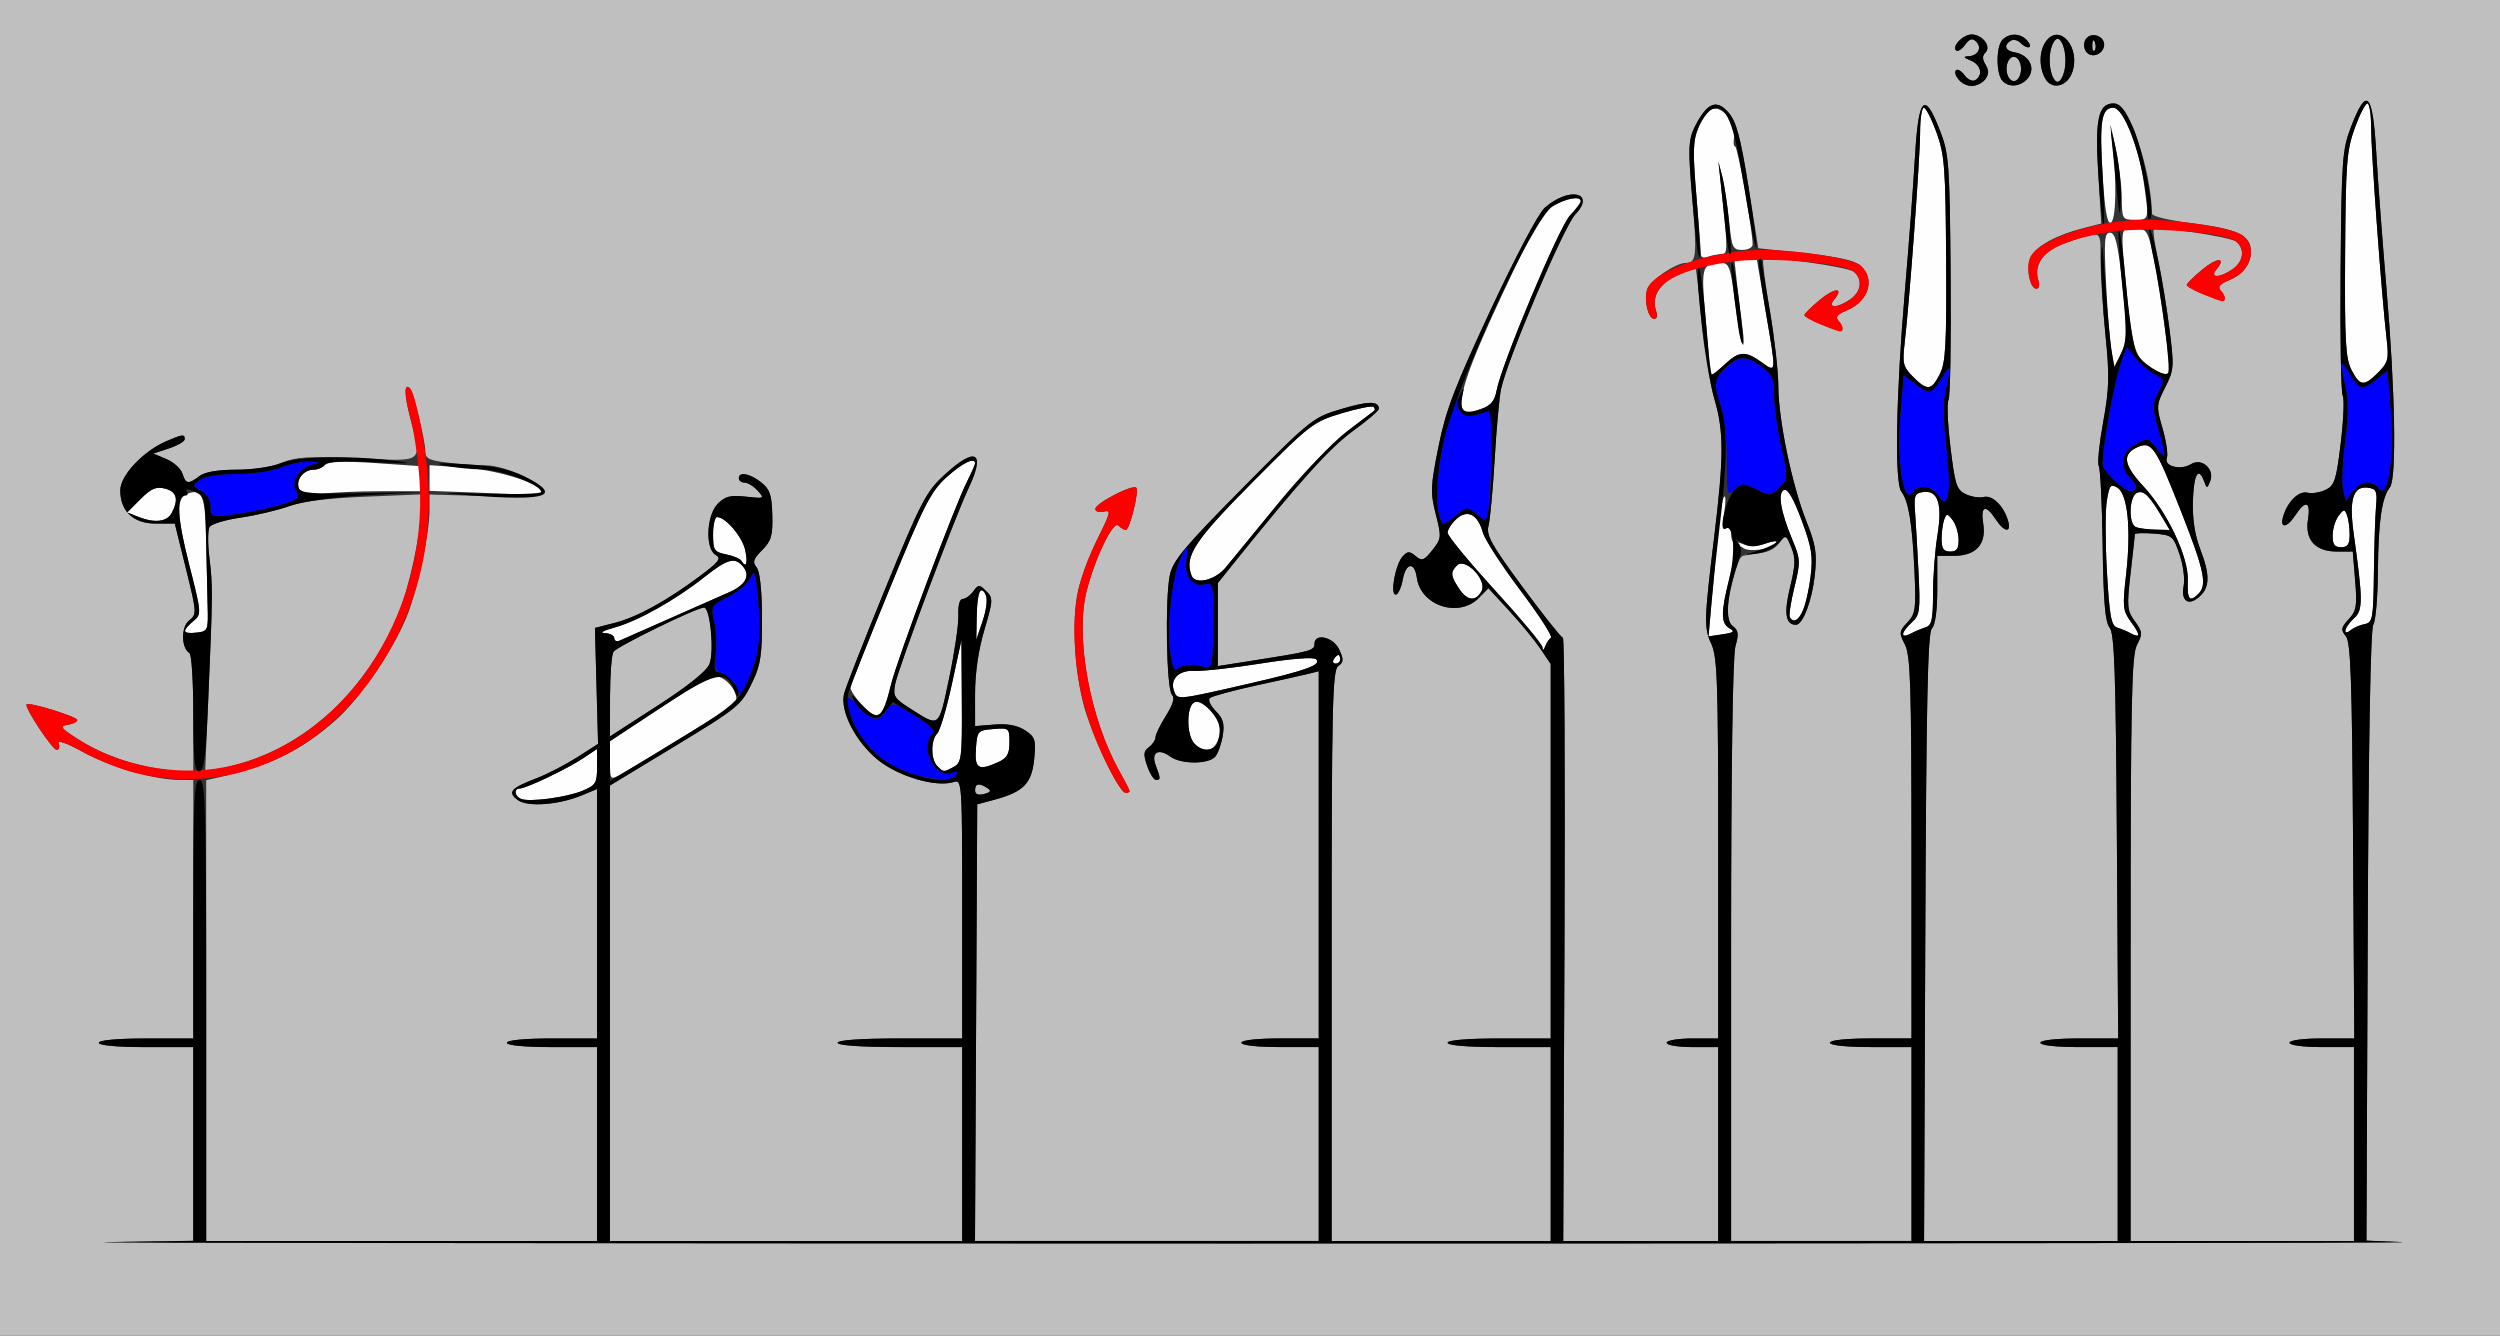 <?xml version="1.0" encoding="UTF-8" standalone="no"?>
<!-- Created with Inkscape (http://www.inkscape.org/) -->

<svg
   xmlns:dc="http://purl.org/dc/elements/1.1/"
   xmlns:cc="http://creativecommons.org/ns#"
   xmlns:rdf="http://www.w3.org/1999/02/22-rdf-syntax-ns#"
   xmlns:svg="http://www.w3.org/2000/svg"
   xmlns="http://www.w3.org/2000/svg"
   xmlns:sodipodi="http://sodipodi.sourceforge.net/DTD/sodipodi-0.dtd"
   xmlns:inkscape="http://www.inkscape.org/namespaces/inkscape"
   id="svg3426"
   version="1.1"
   inkscape:version="0.91 r13725"
   width="543.925"
   height="290.625"
   viewBox="0 0 543.925 290.625"
   sodipodi:docname="ub240500.svg">
  <rect x="0" y="0" width="543.925" height="290.625" fill="#333333" stroke="none"/>
  <defs
     id="defs3430" />
  <sodipodi:namedview
     pagecolor="#ffffff"
     bordercolor="#666666"
     borderopacity="1"
     objecttolerance="10"
     gridtolerance="10"
     guidetolerance="10"
     inkscape:pageopacity="0"
     inkscape:pageshadow="2"
     inkscape:window-width="859"
     inkscape:window-height="854"
     id="namedview3428"
     showgrid="false"
     inkscape:zoom="2.2055914"
     inkscape:cx="271.96262"
     inkscape:cy="145.3125"
     inkscape:window-x="0"
     inkscape:window-y="0"
     inkscape:window-maximized="0"
     inkscape:current-layer="svg3426" />
  <g
     id="g3436">
    <path
       style="fill:#fefefe"
       d="m 113.318,173.8 c -1.379,-0.613 -1.568,-2.238 -0.26,-2.238 1.382,0 10.385,-4.295 13.812,-6.588 l 3.037,-2.033 0,3.89 c 0,3.522 -0.294,4.013 -3.114,5.195 -3.528,1.479 -11.714,2.557 -13.475,1.774 z m 19.393,-8.297 0,-4.25 11.184,-7.369 c 9.786,-6.448 11.439,-7.239 13.22,-6.33 1.12,0.572 2.382,1.988 2.804,3.147 0.603,1.656 0.323,2.389 -1.304,3.416 -5.96,3.763 -22.017,13.549 -23.823,14.519 -2.009,1.078 -2.08,0.97 -2.08,-3.133 z m 71.215,1.184 c -1.439,-1.443 -1.448,-5.672 -0.016,-7.109 0.608,-0.61 2.043,-5.441 3.188,-10.734 l 2.082,-9.625 0.083,13.326 c 0.076,12.263 -0.061,13.404 -1.725,14.297 -2.253,1.209 -2.253,1.209 -3.613,-0.155 z m 8.404,-3.797 c 0.279,-3.868 0.39,-3.993 3.792,-4.275 3.42,-0.284 3.505,-0.214 3.505,2.896 0,2.506 -0.509,3.42 -2.38,4.275 -4.364,1.995 -5.232,1.483 -4.916,-2.896 z m 47.411,-1.259 c -1.607,-1.943 -1.595,-7.785 0.019,-8.786 1.527,-0.947 5.661,3.181 5.661,5.652 0,4.464 -3.144,6.198 -5.68,3.133 z m -72.402,-8.487 c -1.26,-1.364 -2.292,-2.937 -2.292,-3.495 0,-0.558 3.828,-10.305 8.506,-21.66 7.477,-18.147 8.975,-21.07 12.383,-24.158 3.442,-3.118 6.214,-4.462 6.214,-3.012 0,0.278 -0.792,2.071 -1.761,3.984 -2.718,5.368 -15.139,38.506 -16.473,43.949 -1.919,7.828 -2.836,8.441 -6.577,4.392 z m 68.131,-2.698 c -1.026,-2.683 0.971,-4.686 4.472,-4.483 1.728,0.1 8.184,-0.622 14.347,-1.604 6.76,-1.077 11.543,-1.446 12.058,-0.929 1.226,1.229 -2.044,2.426 -14.384,5.262 -15.831,3.639 -15.775,3.633 -16.493,1.755 z m 34.717,-7.009 c 0.318,-0.516 0.763,-0.938 0.99,-0.938 0.227,0 0.412,0.422 0.412,0.938 0,0.516 -0.445,0.938 -0.99,0.938 -0.544,0 -0.73,-0.422 -0.412,-0.938 z m 45.401,-2.601 c -0.041,-0.657 -4.7,-6.255 -10.354,-12.441 -5.654,-6.186 -10.28,-11.805 -10.28,-12.488 0,-0.683 0.866,-2.028 1.924,-2.988 2.402,-2.18 4.673,-1.019 5.751,2.939 0.41,1.504 4.076,7.159 8.148,12.567 4.071,5.407 7.076,10.048 6.678,10.312 -0.399,0.265 -0.965,1.114 -1.259,1.887 -0.343,0.904 -0.56,0.98 -0.607,0.212 z M 133.645,138.85 c 0,-0.571 -0.946,-1.066 -2.103,-1.101 -1.174,-0.035 -0.244,-0.567 2.103,-1.203 5.062,-1.371 13.287,-5.984 19.609,-10.996 5.03,-3.988 6.644,-4.426 8.419,-2.281 1.644,1.987 0.549,4.023 -2.999,5.574 -1.686,0.737 -7.482,3.297 -12.879,5.688 -5.397,2.391 -10.339,4.575 -10.981,4.852 -0.643,0.277 -1.168,0.037 -1.168,-0.533 z m 78.867,-5.021 c 0.058,-2.964 0.434,-5.39 0.835,-5.391 1.545,-0.004 1.727,2.913 0.421,6.764 l -1.361,4.015 0.105,-5.389 z m 159.793,-2.022 c 1.398,-16.32 2.205,-23.113 2.82,-23.73 0.364,-0.365 0.368,1.178 0.009,3.429 -0.476,2.985 -0.361,3.912 0.424,3.425 0.68,-0.421 1.077,0.044 1.077,1.263 0,1.062 0.315,1.863 0.701,1.781 0.386,-0.082 1.432,0.172 2.325,0.565 0.893,0.392 2.905,0.265 4.471,-0.282 1.566,-0.548 2.618,-0.623 2.337,-0.168 -0.874,1.419 -6.2,2.181 -7.328,1.048 -0.774,-0.776 -1.479,0.731 -2.696,5.765 -2.056,8.501 -2.084,10.714 -0.149,11.8 1.223,0.687 0.92,0.949 -1.515,1.307 l -3.045,0.448 0.57,-6.651 z m 41.714,6.158 c 0,-0.44 0.866,-1.587 1.925,-2.548 1.768,-1.605 1.887,-2.516 1.454,-11.161 -0.26,-5.177 -0.6,-11.101 -0.757,-13.163 -0.247,-3.247 -0.012,-3.789 1.754,-4.041 3.25,-0.464 4.245,2.528 3.131,9.414 -0.523,3.233 -0.954,8.949 -0.958,12.704 -0.006,5.679 -0.282,6.912 -1.643,7.334 -0.9,0.279 -2.371,0.902 -3.271,1.385 -0.9,0.482 -1.636,0.517 -1.636,0.077 z m 49.533,-0.196 c -0.771,-0.418 -2.094,-0.971 -2.939,-1.229 -1.27,-0.388 -1.654,-2.498 -2.208,-12.121 -0.368,-6.409 -0.379,-13.382 -0.022,-15.497 0.573,-3.405 0.839,-3.724 2.326,-2.793 2.236,1.401 2.99,9.065 1.861,18.914 -0.803,7.006 -0.718,7.823 1.072,10.263 2.117,2.888 2.09,3.644 -0.09,2.462 z M 40.187,137.322 c 0,-0.338 0.834,-1.316 1.853,-2.172 1.841,-1.546 1.835,-1.627 -0.893,-12.338 -2.758,-10.826 -2.854,-14.43 -0.409,-15.371 3.241,-1.248 3.906,0.307 4.095,9.572 0.102,4.995 0.255,11.612 0.339,14.706 0.15,5.483 0.089,5.632 -2.416,5.922 -1.414,0.163 -2.57,0.02 -2.57,-0.318 z m 470.093,-0.187 c 0,-0.499 0.838,-1.667 1.861,-2.597 1.997,-1.813 1.99,-3.817 -0.067,-18.558 -1.029,-7.378 -0.079,-10.33 3.175,-9.865 1.775,0.254 1.996,0.777 1.707,4.041 -0.183,2.062 -0.393,8.593 -0.467,14.513 -0.125,9.965 -0.273,10.789 -2.004,11.117 -1.028,0.194 -2.395,0.782 -3.037,1.305 -0.722,0.588 -1.168,0.605 -1.168,0.044 z m -120.875,-2.838 c -0.234,-0.387 0.218,-3.33 1.004,-6.541 1.352,-5.525 1.328,-6.078 -0.443,-10.312 -2.584,-6.178 -3.259,-10.287 -1.783,-10.855 0.777,-0.299 2.086,1.971 3.793,6.576 2.203,5.943 2.507,7.839 1.96,12.234 -0.91,7.309 -3.005,11.424 -4.53,8.899 z m -72.008,-6.295 c -1.804,-2.762 -1.864,-3.521 -0.39,-5 1.78,-1.786 6.598,3.232 5.35,5.572 -1.277,2.394 -3.165,2.176 -4.96,-0.573 z m 158.602,-1.708 c 0.195,-5.06 -4.435,-14.867 -9.686,-20.516 -4.278,-4.602 -4.65,-6.944 -1.344,-8.455 3.189,-1.457 3.999,-0.256 9.779,14.486 4.85,12.369 5.484,15.459 3.569,17.38 -1.932,1.938 -2.479,1.256 -2.319,-2.894 z m -216.755,-1.067 c -1.611,-4.211 0.562,-7.523 13.44,-20.485 12.407,-12.488 13.042,-12.978 19.229,-14.832 3.519,-1.055 6.638,-1.677 6.931,-1.382 0.293,0.294 0.358,0.672 0.144,0.838 -0.214,0.167 -2.913,2.22 -5.997,4.563 -3.084,2.343 -9.881,9.484 -15.104,15.869 -5.223,6.385 -10.27,12.54 -11.215,13.679 -2.318,2.791 -6.64,3.81 -7.428,1.751 z m -97.954,-3.231 c -0.277,-0.449 -1.773,-1.071 -3.326,-1.383 -2.58,-0.518 -2.823,-0.891 -2.823,-4.34 0,-2.075 0.397,-3.773 0.882,-3.773 1.87,0 5.549,4.359 6.132,7.266 0.587,2.927 0.192,3.946 -0.865,2.23 z m 261.14,-4.732 c 0,-1.505 0.26,-3.416 0.578,-4.246 0.519,-1.357 0.706,-1.341 1.839,0.158 0.694,0.917 1.275,2.828 1.291,4.246 0.023,1.963 -0.416,2.578 -1.839,2.578 -1.442,0 -1.869,-0.625 -1.869,-2.736 z m 85.076,-0.78 c 0.016,-1.418 0.597,-3.329 1.291,-4.246 1.133,-1.499 1.32,-1.515 1.839,-0.158 0.318,0.831 0.578,2.742 0.578,4.246 0,2.111 -0.427,2.736 -1.869,2.736 -1.423,0 -1.862,-0.615 -1.839,-2.578 z m -42.787,-1.793 c -1.715,-0.694 -1.487,-6.815 0.279,-7.495 1.459,-0.561 2.637,0.615 5.546,5.538 l 1.524,2.578 -3.09,-0.074 c -1.7,-0.041 -3.616,-0.287 -4.258,-0.547 z m -434.759,-2.287 -2.282,-0.914 2.892,-2.901 c 2.296,-2.303 3.392,-2.775 5.32,-2.29 2.576,0.649 3.044,2.356 1.46,5.325 -1.043,1.954 -3.747,2.24 -7.39,0.78 z m 35.118,-6.009 c -0.749,-1.957 0.895,-4.208 3.073,-4.208 0.862,0 2.041,-0.474 2.619,-1.054 0.734,-0.736 4.034,-0.85 10.935,-0.379 l 9.884,0.676 0,2.722 0,2.722 -8.748,0 c -4.811,0 -10.636,0.26 -12.943,0.577 -3.458,0.475 -4.304,0.29 -4.819,-1.056 z m 37.024,0.719 -8.645,-0.309 0,-2.799 0,-2.799 7.71,0.552 c 7.371,0.528 16.589,3.46 16.589,5.277 0,0.427 -1.577,0.69 -3.505,0.583 -1.928,-0.107 -7.395,-0.334 -12.15,-0.504 z M 318.342,89.253 c -1.35,-2.191 0.93,-8.98 8.375,-24.937 6.633,-14.216 8.826,-18.058 11.101,-19.45 2.836,-1.735 6.107,-2.318 6.107,-1.09 0,0.359 -1.053,1.755 -2.34,3.102 -2.363,2.474 -14.897,32.358 -15.964,38.061 -0.437,2.334 -1.253,3.304 -3.424,4.063 -3.41,1.192 -3.28,1.184 -3.856,0.25 z m 97.87,-7.28 c -2.149,-2.156 -2.336,-2.9 -1.827,-7.266 1.071,-9.18 3.371,-40.471 3.371,-45.87 0,-2.97 0.364,-5.4 0.809,-5.4 0.445,0 1.688,2.426 2.763,5.391 1.757,4.847 1.967,7.621 2.089,27.52 0.115,18.785 -0.095,22.575 -1.385,25.078 -1.843,3.575 -2.72,3.657 -5.821,0.547 z m 95.4,-1.485 c -1.291,-2.503 -1.5,-6.293 -1.385,-25.078 0.122,-19.898 0.332,-22.673 2.089,-27.52 1.074,-2.965 2.318,-5.391 2.763,-5.391 0.445,0 0.809,2.43 0.809,5.4 0,5.399 2.3,36.69 3.371,45.87 0.51,4.366 0.323,5.11 -1.827,7.266 -3.1,3.11 -3.978,3.028 -5.821,-0.547 z M 371.931,79.922 c -0.017,-0.902 -0.428,-6.052 -0.912,-11.443 -0.938,-10.441 -0.695,-11.247 3.391,-11.277 1.796,-0.013 2.083,0.789 3.085,8.628 0.608,4.753 1.352,8.866 1.654,9.141 0.302,0.274 0.303,-1.189 0.002,-3.251 -0.301,-2.062 -0.835,-6.387 -1.185,-9.609 L 377.329,56.25 l 2.457,0 c 1.351,0 2.46,0.105 2.463,0.234 0.004,0.129 0.842,5.086 1.863,11.016 2.407,13.976 2.431,13.654 -0.845,11.314 -3.519,-2.513 -4.881,-2.444 -7.945,0.405 -2.994,2.784 -3.349,2.857 -3.391,0.703 z m 96.257,0.271 c -3.482,-1.9 -4.333,-4.471 -5.475,-16.547 -1.392,-14.706 -1.481,-13.958 1.663,-13.958 2.401,0 2.805,0.445 3.725,4.111 1.077,4.289 3.863,23.08 3.863,26.052 0,2.021 -0.598,2.075 -3.775,0.342 z m -8.748,-3.527 c -0.339,-1.689 -0.879,-8.239 -1.2,-14.556 -0.503,-9.886 -0.387,-11.484 0.83,-11.484 1.098,0 1.653,2.105 2.481,9.409 1.369,12.077 1.342,14.219 -0.214,17.227 l -1.28,2.475 -0.616,-3.071 z M 370.093,55.464 c 0,-0.543 -0.447,-6.233 -0.993,-12.646 -0.843,-9.896 -0.779,-12.174 0.425,-15.064 0.78,-1.873 2.134,-3.681 3.008,-4.017 2.15,-0.828 5.313,3.143 4.771,5.988 -0.225,1.183 -0.129,2.151 0.214,2.151 0.554,0 3.823,18.354 3.799,21.328 -0.005,0.645 -1.018,1.172 -2.251,1.172 -2.082,0 -2.287,-0.451 -2.876,-6.339 -0.349,-3.486 -1.015,-7.811 -1.479,-9.609 l -0.844,-3.27 0.411,3.75 c 1.705,15.548 1.717,16.406 0.226,16.406 -0.8,0 -2.12,0.256 -2.933,0.569 -0.813,0.313 -1.478,0.125 -1.478,-0.418 z M 457.468,38.145 C 456.737,26.413 457.202,23.438 459.768,23.438 c 2.195,0 5.443,7.864 6.62,16.029 1.216,8.439 1.237,8.346 -1.901,8.346 -2.752,0 -2.805,-0.091 -2.861,-4.922 -0.032,-2.707 -0.655,-7.664 -1.386,-11.016 -1.309,-6.008 -1.319,-6.021 -0.681,-0.938 1.032,8.229 0.854,17.134 -0.35,17.542 -0.742,0.251 -1.279,-2.939 -1.739,-10.335 z"
       id="path3446"
       inkscape:connector-curvature="0" />
    <path
       style="fill:#bfbfbf"
       d="M 0,145.312 0,0 l 271.963,0 271.963,0 0,145.312 0,145.312 -271.963,0 L 0,290.625 0,145.312 Z m 522.623,124.927 -7.751,-0.317 0.275,-66.29 c 0.175,-42.159 0.615,-66.801 1.209,-67.696 0.514,-0.773 0.97,-6.047 1.013,-11.719 0.081,-10.746 0.828,-15.955 2.609,-18.199 1.481,-1.866 1.148,-21.076 -0.748,-43.208 -0.862,-10.055 -1.861,-23.344 -2.22,-29.531 -0.767,-13.194 -2.061,-14.577 -5.443,-5.817 -1.97,5.101 -2.112,7.024 -2.324,31.462 -0.124,14.316 0.083,26.531 0.46,27.143 0.377,0.612 0.187,5.243 -0.423,10.291 -0.99,8.193 -1.347,9.29 -3.325,10.227 -1.219,0.577 -2.969,0.852 -3.888,0.611 -1.865,-0.489 -4.314,1.857 -5.289,5.067 -0.858,2.825 0.765,2.683 2.67,-0.234 2.167,-3.318 3.33,-2.905 2.705,0.959 -0.719,4.446 1.576,7.01 6.276,7.01 l 3.466,0 0.518,6.328 c 0.452,5.521 0.272,6.594 -1.411,8.41 -1.678,1.811 -1.759,2.287 -0.623,3.659 1.067,1.288 1.355,9.439 1.575,44.559 l 0.269,42.982 -7.045,0 c -4.074,0 -7.045,0.395 -7.045,0.938 0,0.542 2.959,0.938 7.009,0.938 l 7.009,0 0,21.094 0,21.094 -24.299,0 -24.299,0 0.006,-63.516 c 0.005,-54.077 0.21,-63.909 1.381,-66.16 1.254,-2.413 1.214,-2.865 -0.466,-5.156 -1.684,-2.298 -1.762,-3.19 -0.921,-10.48 0.506,-4.383 0.923,-8.183 0.927,-8.444 0.004,-0.262 1.874,-0.327 4.155,-0.145 3.986,0.318 4.204,0.495 5.572,4.522 0.783,2.305 1.187,5.377 0.898,6.828 -0.666,3.342 1.067,4.515 3.46,2.342 2.264,-2.055 2.286,-4.731 0.086,-10.459 -1.13,-2.942 -1.66,-6.508 -1.539,-10.351 0.182,-5.804 1.194,-7.59 2.426,-4.285 0.616,1.654 0.66,1.654 1.333,-0.004 1.046,-2.578 -1.833,-5.164 -4.141,-3.719 -2.281,1.429 -5.983,0.493 -5.283,-1.336 0.287,-0.751 -0.132,-3.622 -0.931,-6.38 -1.393,-4.808 -1.37,-5.178 0.564,-8.982 1.92,-3.776 1.963,-4.402 0.89,-12.95 -0.62,-4.94 -1.725,-11.681 -2.454,-14.98 -0.73,-3.298 -1.142,-6.182 -0.917,-6.409 0.769,-0.771 16.672,1.581 17.965,2.657 1.918,1.597 1.56,4.295 -0.789,5.946 -2.827,1.986 -5.146,2.006 -3.512,0.031 2.208,-2.669 0.064,-2.578 -3.188,0.135 -1.781,1.485 -3.268,2.953 -3.305,3.261 -0.089,0.744 7.617,3.762 8.175,3.202 0.239,-0.24 -0.053,-1.025 -0.648,-1.745 -0.87,-1.051 -0.521,-1.542 1.772,-2.495 3.052,-1.268 4.652,-3.451 4.652,-6.347 0,-3.353 -3.001,-4.79 -12.423,-5.952 -5.214,-0.643 -9.08,-1.553 -9.091,-2.14 C 468.029,36.718 463.105,22.5 459.897,22.5 c -3.39,0 -4.098,3.153 -3.388,15.09 l 0.657,11.046 -4.051,1.039 c -5.83,1.496 -10.198,3.923 -11.286,6.272 -1.069,2.308 -0.245,6.866 1.242,6.866 0.539,0 0.73,-0.788 0.426,-1.751 -1.045,-3.302 1.015,-6.403 5.273,-7.94 8.739,-3.154 8.239,-3.351 8.239,3.245 0,3.227 0.479,10.61 1.065,16.405 0.911,9.015 0.84,11.773 -0.494,19.086 -0.857,4.701 -1.283,8.996 -0.946,9.543 0.337,0.547 0.714,8.327 0.838,17.287 0.169,12.216 0.548,16.682 1.516,17.852 1.049,1.267 1.345,9.807 1.576,45.479 l 0.285,43.92 -8.462,0 c -5.018,0 -8.462,0.382 -8.462,0.938 0,0.556 3.427,0.938 8.411,0.938 l 8.411,0 0,21.094 0,21.094 -21.064,0 -21.064,0 0.269,-66.047 c 0.209,-51.294 0.53,-66.309 1.438,-67.219 0.735,-0.737 1.168,-3.884 1.168,-8.484 l 0,-7.312 3.593,0 c 4.835,0 7.131,-2.514 6.404,-7.01 -0.625,-3.864 0.538,-4.276 2.705,-0.959 1.905,2.917 3.529,3.06 2.67,0.234 -0.975,-3.21 -3.424,-5.557 -5.289,-5.067 -0.919,0.241 -2.669,-0.034 -3.888,-0.611 -1.979,-0.937 -2.336,-2.034 -3.325,-10.227 -0.61,-5.048 -0.8,-9.679 -0.423,-10.291 0.377,-0.612 0.584,-12.827 0.46,-27.143 -0.212,-24.438 -0.354,-26.362 -2.324,-31.462 -3.382,-8.759 -4.676,-7.376 -5.443,5.817 -0.36,6.188 -1.359,19.477 -2.22,29.531 -1.896,22.132 -2.229,41.342 -0.748,43.208 1.571,1.979 2.383,6.849 2.857,17.132 0.388,8.421 0.252,9.432 -1.529,11.334 -1.821,1.945 -1.858,2.276 -0.537,4.817 1.205,2.319 1.419,8.955 1.424,44.213 l 0.006,41.484 -8.879,0 c -5.296,0 -8.879,0.378 -8.879,0.938 0,0.559 3.583,0.938 8.879,0.938 l 8.879,0 0,21.094 0,21.094 -19.626,0 -19.626,0 0,-63.053 c 0,-39.508 0.351,-64.276 0.941,-66.328 0.773,-2.69 0.667,-3.477 -0.593,-4.408 -1.625,-1.201 -1.386,-5.41 0.708,-12.461 0.87,-2.93 1.332,-3.289 4.309,-3.358 2.216,-0.051 3.878,-0.75 4.956,-2.085 l 1.622,-2.009 1.161,2.813 c 0.951,2.303 0.902,3.869 -0.269,8.648 -1.378,5.62 -0.979,8.179 1.274,8.179 1.511,0 3.517,-5.292 4.11,-10.841 0.5,-4.686 0.211,-6.528 -1.831,-11.659 -3.136,-7.881 -6.106,-22.186 -6.114,-29.446 -0.004,-3.141 -0.835,-10.536 -1.847,-16.435 -1.012,-5.899 -1.65,-10.916 -1.417,-11.15 0.803,-0.805 18.385,1.624 19.705,2.723 1.95,1.623 1.61,4.313 -0.755,5.975 -2.827,1.986 -5.146,2.006 -3.512,0.031 2.208,-2.669 0.064,-2.578 -3.188,0.135 -1.781,1.485 -3.268,2.953 -3.305,3.261 -0.089,0.744 7.617,3.762 8.175,3.202 0.239,-0.24 -0.053,-1.025 -0.648,-1.745 -0.87,-1.051 -0.521,-1.542 1.772,-2.495 4.711,-1.958 6.153,-6.776 2.908,-9.722 -1.21,-1.098 -4.885,-1.918 -11.995,-2.676 l -10.251,-1.093 -2.162,-13.515 c -1.724,-10.779 -2.596,-14.015 -4.304,-15.985 -2.624,-3.026 -4.672,-2.186 -7.229,2.966 -1.56,3.143 -1.616,4.459 -0.667,15.673 1.057,12.487 0.904,14.048 -1.37,14.048 -2.247,0 -7.835,3.808 -8.452,5.761 -0.754,2.383 0.229,6.427 1.563,6.427 0.559,0 0.762,-0.666 0.45,-1.481 -1.186,-3.1 0.543,-6.19 4.443,-7.942 2.102,-0.944 3.949,-1.59 4.104,-1.434 0.155,0.155 0.695,5.087 1.201,10.96 0.506,5.873 1.801,13.683 2.879,17.355 2.071,7.055 2.063,12.545 -0.041,29.885 -2.202,18.146 -2.253,19.944 -0.662,23.306 1.341,2.834 1.527,8.261 1.527,44.57 l -4e-5,41.343 -5.607,0 c -3.115,0 -5.607,0.417 -5.607,0.938 0,0.521 2.492,0.938 5.607,0.938 l 5.607,0 0,21.094 0,21.094 -16.858,0 -16.858,0 0.27,-65.625 c 0.148,-36.094 -0.01,-65.625 -0.352,-65.625 -0.342,1.5e-4 -4.265,-4.933 -8.719,-10.962 -6.802,-9.208 -7.997,-11.346 -7.466,-13.359 0.347,-1.318 0.954,-7.881 1.349,-14.584 0.395,-6.703 1.018,-13.555 1.385,-15.226 1.444,-6.581 13.681,-35.375 16.119,-37.928 4.644,-4.863 -1.354,-6.168 -6.656,-1.449 -1.35,1.202 -6.391,10.741 -11.763,22.259 -7.817,16.761 -9.722,21.758 -11.31,29.667 -1.736,8.65 -1.79,9.982 -0.588,14.714 1.265,4.984 1.234,5.312 -0.748,7.805 -1.813,2.281 -2.261,2.442 -3.628,1.304 -1.33,-1.107 -1.743,-1.103 -2.805,0.028 -1.588,1.69 -2.824,8.357 -1.548,8.357 0.514,0 1.214,-1.495 1.556,-3.322 0.689,-3.684 2.557,-3.902 3.05,-0.355 0.851,6.122 9.152,8.815 13.503,4.38 l 2.069,-2.109 4.513,4.899 c 2.482,2.695 5.531,6.405 6.776,8.245 l 2.263,3.345 0,40.74 0,40.74 -11.215,0 c -6.854,0 -11.215,0.365 -11.215,0.938 0,0.573 4.361,0.938 11.215,0.938 l 11.215,0 0,21.094 0,21.094 -23.832,0 -23.832,0 0,-62.006 c 0,-54.441 0.174,-62.133 1.423,-63.05 1.201,-0.881 1.237,-1.445 0.234,-3.612 -1.285,-2.775 -5.395,-3.704 -5.395,-1.219 0,1.423 -0.782,1.632 -13.551,3.632 l -7.477,1.171 0.012,-9.043 0.012,-9.043 3.687,-4.587 C 282.764,104.703 289.316,97.439 294.311,93.809 297.44,91.535 300,89.351 300,88.955 c 0,-1.74 -2.26,-1.73 -8.171,0.035 -6.207,1.854 -6.641,2.202 -21.434,17.154 -12.782,12.92 -15.218,15.837 -15.878,19.011 -1.075,5.174 -0.728,24.801 0.459,25.993 0.667,0.669 0.262,2.092 -1.304,4.58 -1.249,1.985 -2.271,4.098 -2.271,4.696 0,0.598 -0.644,1.56 -1.432,2.137 -1.179,0.865 -1.245,1.586 -0.376,4.088 0.581,1.671 1.435,3.038 1.899,3.038 1.054,0 1.051,-0.268 -0.038,-3.14 -1.082,-2.854 0.572,-3.841 3.202,-1.912 2.304,1.69 8.355,1.677 9.76,-0.021 0.602,-0.727 1.332,-2.789 1.622,-4.582 0.415,-2.563 0.085,-3.703 -1.541,-5.334 -1.137,-1.141 -1.71,-2.405 -1.273,-2.809 0.437,-0.404 5,-1.647 10.14,-2.762 5.14,-1.115 10.292,-2.264 11.449,-2.554 l 2.103,-0.527 0,39.945 0,39.945 -8.411,0 c -4.984,0 -8.411,0.382 -8.411,0.938 0,0.556 3.427,0.938 8.411,0.938 l 8.411,0 0,21.094 0,21.094 -37.392,0 -37.392,0 0.242,-47.499 0.242,-47.499 3.793,-1.017 c 6.263,-1.679 8.093,-3.56 8.599,-8.838 0.403,-4.209 0.216,-4.797 -1.983,-6.243 -1.65,-1.085 -3.782,-1.488 -6.652,-1.259 l -4.224,0.337 -0.003,-7.038 c -0.002,-4.491 0.729,-9.516 2.02,-13.884 1.914,-6.477 1.936,-6.932 0.413,-8.438 -1.514,-1.497 -1.682,-1.494 -2.824,0.05 -0.668,0.902 -1.704,1.641 -2.302,1.641 -0.66,0 -1.03,1.383 -0.941,3.516 0.081,1.934 -0.815,8.071 -1.99,13.639 -2.336,11.063 -2.003,10.797 -8.422,6.733 -3.553,-2.25 -3.858,-2.743 -3.332,-5.38 0.728,-3.652 12.865,-36.03 16.008,-42.706 3.708,-7.876 1.473,-9.029 -5.339,-2.753 -3.948,3.638 -5.059,5.777 -12.781,24.609 -4.651,11.344 -8.71,21.696 -9.02,23.005 -0.888,3.752 2.472,10.325 7.31,14.302 4.453,3.661 12.723,6.093 16.56,4.871 1.8,-0.573 1.838,3.5e-4 1.838,27.603 l -1.6e-4,28.188 -13.551,0 c -8.411,0 -13.551,0.356 -13.551,0.938 0,0.582 5.14,0.938 13.551,0.938 l 13.551,0 0,21.094 0,21.094 -38.318,0 -38.318,0 0,-49.547 0,-49.547 12.85,-7.791 c 15.453,-9.369 15.655,-9.534 18.233,-14.931 1.702,-3.563 2.035,-5.872 1.997,-13.83 -0.03,-6.069 -0.462,-10.055 -1.186,-10.93 -0.926,-1.119 -0.699,-1.819 1.213,-3.736 2.003,-2.009 2.331,-3.143 2.213,-7.65 -0.116,-4.409 -0.521,-5.592 -2.434,-7.102 -2.479,-1.956 -4.847,-2.383 -4.847,-0.874 0,0.516 0.566,0.938 1.257,0.938 0.691,0 1.974,0.794 2.849,1.765 1.541,1.708 1.458,1.75 -2.55,1.297 -3.363,-0.38 -4.514,-0.095 -6.12,1.516 -2.512,2.52 -2.807,9.864 -0.45,11.187 1.268,0.712 0.671,1.497 -3.505,4.609 -7.268,5.417 -13.632,8.907 -18.518,10.155 l -4.272,1.091 0.341,12.617 0.341,12.617 -4.547,2.908 c -2.501,1.6 -6.439,3.637 -8.753,4.527 -5.734,2.206 -6.47,3.038 -4.206,4.751 2.146,1.622 8.974,1.104 14.176,-1.076 l 3.114,-1.305 0,27.14 0,27.14 -9.813,0 c -5.919,0 -9.813,0.372 -9.813,0.938 0,0.565 3.894,0.938 9.813,0.938 l 9.813,0 0,21.094 0,21.094 -42.523,0 -42.523,0 0,-50.138 0,-50.138 2.57,-0.568 c 11.243,-2.487 18.111,-5.841 25.666,-12.537 5.445,-4.826 12.973,-15.963 15.686,-23.209 2.309,-6.166 4.676,-17.565 4.676,-22.518 l 0,-3.318 12.298,0.354 c 8.995,0.259 12.4,0.052 12.679,-0.771 0.561,-1.656 -8.463,-5.905 -12.563,-5.915 -1.945,-0.005 -5.744,-0.274 -8.442,-0.599 -4.215,-0.508 -4.907,-0.875 -4.907,-2.607 0,-2.176 -2.605,-12.836 -3.31,-13.543 -1.291,-1.295 -1.297,1.274 -0.014,6.242 2.642,10.229 3.404,9.63 -11.396,8.968 -10.699,-0.479 -13.456,-0.319 -16.469,0.955 -2.13,0.901 -6.19,1.53 -9.868,1.53 -4.048,0 -6.888,0.485 -8.063,1.376 -2.441,1.852 -2.982,1.776 -3.71,-0.522 -0.341,-1.077 -1.904,-2.5 -3.474,-3.162 l -2.855,-1.204 3.411,-1.129 c 1.876,-0.621 3.411,-1.519 3.411,-1.994 0,-1.147 -0.454,-1.098 -4.002,0.434 -5.066,2.188 -10.017,7.465 -10.017,10.677 0,4.571 2.848,7.243 7.72,7.243 l 4.147,0 2.428,9.844 c 2.366,9.592 2.383,9.88 0.672,11.25 -1.783,1.428 -1.72,5.973 0.098,7.1 0.453,0.281 0.823,6.241 0.823,13.245 l 0,12.734 -5.583,-0.585 c -6.909,-0.724 -14.183,-3.233 -19.674,-6.784 -3.68,-2.38 -3.93,-2.744 -2.08,-3.023 1.157,-0.175 2.103,-0.641 2.103,-1.036 0,-0.728 -10.466,-3.965 -11.021,-3.408 -0.573,0.574 5.577,9.882 6.529,9.882 0.525,0 0.72,-0.613 0.433,-1.363 -0.324,-0.847 1.672,-0.154 5.274,1.832 5.925,3.267 15.55,6.055 20.982,6.08 l 3.037,0.014 0,28.125 0,28.125 -10.28,0 c -6.231,0 -10.28,0.369 -10.28,0.938 0,0.568 4.05,0.938 10.28,0.938 l 10.28,0 0,21.074 0,21.074 -18.925,0.274 c -10.409,0.151 99.463,0.285 244.159,0.297 144.696,0.013 259.596,-0.119 255.333,-0.293 z M 212.15,171.943 c 0,-1.495 0.833,-1.652 2.649,-0.497 0.948,0.603 0.78,0.916 -0.701,1.304 -1.292,0.339 -1.948,0.067 -1.948,-0.807 z M 45.291,152.577 c 1.005,-23.408 1.02,-25.148 0.273,-31.171 -0.384,-3.094 -0.366,-6.142 0.041,-6.773 0.406,-0.632 3.454,-1.54 6.773,-2.019 3.319,-0.479 7.927,-1.578 10.24,-2.443 2.772,-1.037 8.425,-1.748 16.589,-2.088 l 12.383,-0.515 0,3.443 c 0,4.99 -2.651,17.145 -4.926,22.583 -7.526,17.991 -21.945,30.463 -38.877,33.628 l -3.149,0.589 0.654,-15.233 z m 87.434,-0.979 c 0.007,-4.746 0.34,-9.144 0.739,-9.774 0.732,-1.156 18.091,-9.637 19.725,-9.637 1.318,0 2.235,9.482 1.183,12.238 -0.597,1.563 -4.513,4.72 -11.287,9.098 l -10.373,6.704 0.014,-8.629 z m 113.07,20.551 c 0,-0.193 -1.06,-2.252 -2.354,-4.576 -6.31,-11.326 -9.517,-28.951 -7.061,-38.814 1.805,-7.25 5.808,-15.565 6.945,-14.425 0.537,0.538 1.262,0.979 1.612,0.979 0.847,0 2.96,-8.517 2.282,-9.197 -0.8,-0.803 -8.9,3.39 -8.9,4.607 0,0.59 0.811,0.846 1.832,0.578 1.634,-0.429 1.497,0.192 -1.272,5.75 -1.707,3.427 -3.641,8.512 -4.297,11.301 -1.585,6.737 -0.71,19.595 1.853,27.226 2.508,7.469 7.224,16.922 8.441,16.922 0.507,0 0.921,-0.158 0.921,-0.351 z M 431.839,17.268 c 0.927,-1.121 0.971,-1.892 0.181,-3.161 -0.752,-1.208 -0.76,-1.964 -0.03,-2.697 C 433.298,10.097 431.294,7.5 428.972,7.5 c -1.851,0 -4.329,2.533 -3.395,3.47 0.336,0.337 1.208,-0.201 1.939,-1.195 1.013,-1.377 1.592,-1.547 2.432,-0.716 1.358,1.342 0.398,3.108 -1.733,3.188 -1.145,0.043 -1.001,0.293 0.522,0.907 2.249,0.907 2.795,3.181 1.026,4.277 -0.592,0.367 -1.639,-0.105 -2.327,-1.048 -0.688,-0.943 -1.525,-1.44 -1.861,-1.103 -0.934,0.937 1.544,3.47 3.395,3.47 0.902,0 2.192,-0.667 2.867,-1.482 z m 9.65,-0.627 c 1.322,-2.116 -0.239,-4.805 -3.033,-5.221 -2.161,-0.323 -2.634,-1.545 -0.991,-2.563 0.559,-0.346 1.484,-0.16 2.056,0.413 1.563,1.567 2.94,1.255 1.601,-0.363 -1.401,-1.693 -3.884,-1.822 -5.421,-0.281 -1.468,1.473 -1.444,7.552 0.036,9.036 1.537,1.541 4.477,1.02 5.752,-1.02 z m -4.672,-0.156 c -0.774,-2.022 0.303,-4.541 1.736,-4.062 0.642,0.215 1.168,1.375 1.168,2.578 0,2.57 -2.081,3.633 -2.903,1.484 z m 14.046,-0.781 c 1.866,-5.343 -2.75,-10.777 -5.707,-6.72 -1.488,2.041 -1.587,5.471 -0.232,8.01 1.42,2.661 4.818,1.923 5.939,-1.29 z m -4.684,-0.234 c -0.693,-2.771 0.207,-7.031 1.485,-7.031 0.494,0 1.163,1.055 1.485,2.344 0.693,2.771 -0.207,7.031 -1.485,7.031 -0.494,0 -1.163,-1.055 -1.485,-2.344 z m 11.59,-5.404 C 458.141,8.127 455.443,6.822 454.019,8.25 c -1.424,1.428 -0.123,4.135 1.809,3.762 0.895,-0.173 1.769,-1.049 1.941,-1.947 z m -2.555,-0.299 c 0.045,-1.092 0.266,-1.314 0.565,-0.566 0.27,0.677 0.237,1.485 -0.074,1.797 -0.311,0.312 -0.531,-0.242 -0.491,-1.23 z"
       id="path3444"
       inkscape:connector-curvature="0" />
    <path
       style="fill:#0000fe"
       d="m 199.306,168.697 c -5.247,-1.038 -11.272,-5.985 -13.447,-11.041 -2.584,-6.005 -2.238,-7.444 0.964,-4.006 3.187,3.422 4.189,3.586 6.008,0.98 1.342,-1.922 1.373,-1.917 6.194,1.059 3.443,2.125 4.556,3.281 3.844,3.994 -2.861,2.87 0.566,9.844 4.158,8.461 1.164,-0.448 1.48,-0.309 1.015,0.446 -0.758,1.23 -2.924,1.257 -8.736,0.107 z m -39.073,-19.014 c -0.488,-1.115 -1.823,-2.439 -2.967,-2.943 -1.748,-0.769 -2,-1.443 -1.577,-4.219 0.276,-1.817 0.146,-4.974 -0.29,-7.015 -0.783,-3.666 -0.746,-3.736 2.976,-5.625 2.073,-1.052 4.256,-2.914 4.85,-4.137 0.953,-1.961 1.16,-1.383 1.747,4.901 0.74,7.917 0.231,11.92 -2.207,17.384 -1.54,3.451 -1.698,3.554 -2.53,1.654 z m 94.398,-7.603 c -0.786,-5.26 0.251,-15.853 1.956,-19.971 1.574,-3.802 2.089,-3.877 1.555,-0.226 -0.509,3.476 1.316,5.909 3.938,5.25 1.854,-0.466 1.936,-0.13 1.879,7.674 -0.082,11.206 0.063,10.758 -3.25,10.028 -1.688,-0.372 -3.369,-0.188 -4.139,0.454 -1.064,0.886 -1.413,0.309 -1.939,-3.209 z m 59.141,-28.338 c -1.585,-2.768 -1.494,-8.615 0.27,-17.297 1.075,-5.29 2.356,-10.276 2.847,-11.079 0.658,-1.076 0.751,-0.826 0.353,0.953 -0.745,3.326 1.332,4.973 4.667,3.701 1.381,-0.527 2.599,-0.958 2.707,-0.958 0.382,0 -0.402,20.188 -0.868,22.371 -0.44,2.06 -0.589,2.109 -2.138,0.703 -2.163,-1.963 -2.846,-1.908 -5.331,0.434 -1.135,1.07 -2.264,1.597 -2.508,1.172 z M 45.794,110.222 c 0,-1.448 -0.778,-2.761 -2.038,-3.437 -1.969,-1.057 -1.979,-1.137 -0.289,-2.377 1.067,-0.783 4.186,-1.283 7.998,-1.283 3.441,0 7.757,-0.632 9.604,-1.406 1.845,-0.773 4.735,-1.349 6.423,-1.279 2.017,0.084 2.381,0.262 1.062,0.521 -3.263,0.64 -5.341,3.531 -4.146,5.77 0.92,1.724 0.582,2.006 -3.897,3.261 -2.697,0.755 -7.112,1.643 -9.811,1.973 -4.77,0.583 -4.907,0.534 -4.907,-1.743 z m 375.903,-2.433 c -1.245,-2 -4.375,-2.483 -5.392,-0.832 -2.162,3.51 -3.715,-6.163 -2.786,-17.352 l 0.668,-8.046 2.378,1.877 c 3.171,2.502 3.708,2.396 5.875,-1.17 2.064,-3.396 2.234,-2.915 0.912,2.578 -0.602,2.503 -0.553,6.742 0.149,12.746 1.132,9.678 0.411,13.756 -1.804,10.199 z m 88.075,-1.212 c -0.336,-1.344 -0.138,-6.007 0.439,-10.363 0.723,-5.447 0.759,-9.19 0.115,-11.989 -1.345,-5.852 -1.203,-6.321 0.878,-2.897 2.167,3.566 2.703,3.673 5.875,1.17 l 2.378,-1.877 0.668,8.046 c 0.929,11.189 -0.624,20.862 -2.786,17.352 -1.04,-1.688 -4.059,-1.15 -5.553,0.991 l -1.403,2.01 -0.611,-2.443 z m -134.071,-6.47 c 0,-4.711 -0.576,-9.634 -1.402,-11.982 -1.802,-5.125 -1.827,-4.943 1.062,-7.841 2.97,-2.979 4.351,-3.072 7.906,-0.533 2.293,1.638 2.714,2.58 2.714,6.067 0,2.271 0.701,7.328 1.557,11.238 1.531,6.988 1.524,7.143 -0.374,9.048 -1.841,1.847 -2.075,1.866 -4.983,0.411 -2.827,-1.415 -3.177,-1.412 -4.766,0.03 -1.651,1.499 -1.715,1.258 -1.715,-6.439 z m 84.761,4.869 c -1.324,-1.045 -2.641,-2.637 -2.926,-3.538 -0.573,-1.812 2.443,-18.744 4.117,-23.11 l 1.061,-2.767 2.054,2.444 c 1.13,1.344 3.003,2.922 4.163,3.506 2.017,1.016 2.045,1.185 0.65,3.891 -1.32,2.561 -1.321,3.304 -0.006,7.843 1.871,6.455 1.809,7.114 -0.401,4.256 -1.724,-2.23 -1.938,-2.274 -4.418,-0.906 -3.221,1.776 -3.787,4.878 -1.34,7.333 1.693,1.699 1.738,2.948 0.106,2.948 -0.359,0 -1.736,-0.855 -3.06,-1.899 z"
       id="path3442"
       inkscape:connector-curvature="0" />
    <path
       style="fill:#fe0000"
       d="m 241.192,167.015 c -4.435,-8.813 -6.721,-16.816 -7.281,-25.491 -0.624,-9.664 0.604,-15.718 4.967,-24.473 2.769,-5.558 2.907,-6.179 1.272,-5.75 -1.021,0.268 -1.832,0.012 -1.832,-0.578 0,-1.217 8.1,-5.409 8.9,-4.607 0.678,0.68 -1.435,9.197 -2.282,9.197 -0.35,0 -1.076,-0.44 -1.612,-0.979 -1.137,-1.14 -5.14,7.175 -6.945,14.425 -2.456,9.863 0.751,27.488 7.061,38.814 2.66,4.774 2.704,4.927 1.433,4.927 -0.507,0 -2.163,-2.468 -3.681,-5.485 z m -211.718,1.165 c -3.065,-0.743 -8.196,-2.798 -11.403,-4.566 -3.617,-1.994 -5.632,-2.697 -5.309,-1.851 0.287,0.75 0.092,1.363 -0.433,1.363 -0.952,0 -7.101,-9.307 -6.529,-9.882 0.555,-0.557 11.021,2.68 11.021,3.408 0,0.395 -0.946,0.861 -2.103,1.036 -1.85,0.279 -1.599,0.643 2.08,3.023 9.102,5.887 21.4,8.278 31.985,6.219 25.638,-4.987 44.462,-32.614 42.494,-62.365 -0.308,-4.659 -1.231,-10.942 -2.05,-13.962 -1.311,-4.833 -1.318,-7.416 -0.016,-6.11 1.233,1.237 3.476,12.644 3.941,20.039 0.937,14.904 -2.816,28.928 -11.044,41.268 -12.506,18.757 -32.51,27.262 -52.637,22.38 z M 396.028,70.563 c -1.928,-0.793 -3.474,-1.702 -3.437,-2.018 0.037,-0.317 1.524,-1.791 3.305,-3.276 3.253,-2.713 5.396,-2.804 3.188,-0.135 -1.635,1.976 0.685,1.956 3.512,-0.031 2.373,-1.668 2.702,-4.353 0.734,-5.992 -2.388,-1.988 -19.419,-3.312 -27.134,-2.109 -12.452,1.942 -17.544,5.349 -15.876,10.621 0.305,0.963 0.113,1.751 -0.426,1.751 -1.303,0 -2.27,-4.074 -1.526,-6.427 1.305,-4.123 14.364,-8.573 25.16,-8.573 8.073,0 19.585,1.887 21.378,3.503 3.154,2.844 1.618,7.687 -3.054,9.628 -2.029,0.843 -2.597,1.497 -1.905,2.191 1.143,1.146 1.308,2.531 0.286,2.399 -0.386,-0.05 -2.278,-0.74 -4.206,-1.533 z m 83.178,-6.562 c -1.928,-0.793 -3.474,-1.702 -3.437,-2.018 0.037,-0.317 1.524,-1.791 3.305,-3.276 3.253,-2.713 5.396,-2.804 3.188,-0.135 -1.635,1.976 0.685,1.956 3.512,-0.031 2.373,-1.668 2.702,-4.353 0.734,-5.992 -2.388,-1.988 -19.419,-3.312 -27.134,-2.109 -12.452,1.942 -17.544,5.349 -15.876,10.621 0.305,0.963 0.113,1.751 -0.426,1.751 -1.303,0 -2.27,-4.074 -1.526,-6.427 1.305,-4.123 14.364,-8.573 25.16,-8.573 8.073,0 19.585,1.887 21.378,3.503 3.154,2.844 1.618,7.687 -3.054,9.628 -2.029,0.843 -2.597,1.497 -1.905,2.191 1.143,1.146 1.308,2.531 0.286,2.399 -0.386,-0.05 -2.278,-0.74 -4.206,-1.533 z"
       id="path3440"
       inkscape:connector-curvature="0" />
    <path
       style="fill:#000000"
       d="m 23.131,270.235 18.925,-0.274 0,-21.074 0,-21.074 -10.28,0 c -6.231,0 -10.28,-0.369 -10.28,-0.938 0,-0.568 4.05,-0.938 10.28,-0.938 l 10.28,0 0,-28.125 c 0,-24.375 0.187,-28.125 1.402,-28.125 1.229,0 1.402,6.198 1.402,50.156 l 0,50.156 42.523,0 42.523,0 0,-21.094 0,-21.094 -9.813,0 c -5.919,0 -9.813,-0.372 -9.813,-0.938 0,-0.565 3.894,-0.938 9.813,-0.938 l 9.813,0 0,-27.14 0,-27.14 -3.114,1.305 c -5.201,2.18 -12.03,2.698 -14.176,1.076 -2.265,-1.712 -1.528,-2.544 4.206,-4.751 2.313,-0.89 6.252,-2.927 8.753,-4.527 l 4.547,-2.908 -0.341,-12.617 -0.341,-12.617 4.272,-1.091 c 4.886,-1.248 11.25,-4.738 18.518,-10.155 4.176,-3.112 4.773,-3.897 3.505,-4.609 -2.357,-1.323 -2.062,-8.667 0.45,-11.187 1.606,-1.611 2.758,-1.896 6.12,-1.516 4.008,0.453 4.09,0.411 2.55,-1.297 C 163.978,105.794 162.696,105 162.005,105 c -0.691,0 -1.257,-0.422 -1.257,-0.938 0,-1.509 2.368,-1.082 4.847,0.874 1.913,1.51 2.319,2.693 2.434,7.102 0.118,4.506 -0.21,5.64 -2.213,7.65 -1.911,1.917 -2.138,2.617 -1.213,3.736 0.724,0.875 1.156,4.86 1.186,10.93 0.039,7.958 -0.295,10.267 -1.997,13.83 -2.578,5.397 -2.78,5.562 -18.233,14.931 l -12.85,7.791 0,49.547 0,49.547 38.318,0 38.318,0 0,-21.094 0,-21.094 -13.551,0 c -8.411,0 -13.551,-0.356 -13.551,-0.938 0,-0.582 5.14,-0.938 13.551,-0.938 l 13.551,0 0,-28.188 c 0,-27.603 -0.038,-28.176 -1.838,-27.603 -3.838,1.222 -12.107,-1.21 -16.56,-4.871 -4.838,-3.977 -8.198,-10.55 -7.31,-14.302 0.31,-1.309 4.369,-11.661 9.02,-23.005 7.721,-18.832 8.832,-20.971 12.781,-24.609 6.811,-6.276 9.047,-5.123 5.339,2.753 -3.144,6.677 -15.28,39.054 -16.008,42.706 -0.526,2.638 -0.221,3.13 3.332,5.38 6.419,4.065 6.086,4.331 8.422,-6.733 1.175,-5.568 2.071,-11.705 1.99,-13.639 -0.089,-2.133 0.281,-3.516 0.941,-3.516 0.598,0 1.634,-0.738 2.302,-1.641 1.142,-1.543 1.31,-1.546 2.824,-0.05 1.523,1.505 1.501,1.961 -0.413,8.438 -1.291,4.368 -2.022,9.394 -2.02,13.884 l 0.003,7.038 4.224,-0.337 c 2.87,-0.229 5.002,0.174 6.652,1.259 2.199,1.445 2.386,2.034 1.983,6.243 -0.506,5.278 -2.336,7.159 -8.599,8.838 l -3.792,1.017 -0.242,47.499 -0.242,47.499 37.392,0 37.392,0 0,-21.094 0,-21.094 -8.411,0 c -4.984,0 -8.411,-0.382 -8.411,-0.938 0,-0.556 3.427,-0.938 8.411,-0.938 l 8.411,0 0,-39.945 0,-39.945 -2.103,0.527 c -1.157,0.29 -6.308,1.439 -11.449,2.554 -5.14,1.115 -9.703,2.358 -10.14,2.762 -0.437,0.404 0.136,1.669 1.273,2.809 1.626,1.631 1.955,2.771 1.541,5.334 -0.29,1.793 -1.02,3.855 -1.622,4.582 -1.405,1.698 -7.456,1.71 -9.76,0.021 -2.63,-1.929 -4.283,-0.942 -3.202,1.911 1.089,2.873 1.092,3.14 0.038,3.14 -0.464,0 -1.318,-1.367 -1.899,-3.038 -0.869,-2.502 -0.803,-3.223 0.376,-4.088 0.787,-0.578 1.432,-1.539 1.432,-2.137 0,-0.598 1.022,-2.711 2.271,-4.696 1.566,-2.488 1.971,-3.911 1.304,-4.58 -1.188,-1.191 -1.535,-20.819 -0.459,-25.993 0.66,-3.175 3.095,-6.091 15.878,-19.011 C 285.188,91.193 285.622,90.845 291.829,88.991 297.74,87.225 300,87.215 300,88.955 c 0,0.396 -2.56,2.58 -5.689,4.854 -4.994,3.63 -11.547,10.894 -25.646,28.434 l -3.687,4.587 -0.012,9.043 -0.012,9.043 7.477,-1.171 c 12.77,-1.999 13.551,-2.209 13.551,-3.632 0,-2.485 4.11,-1.556 5.395,1.219 1.003,2.167 0.967,2.731 -0.234,3.612 -1.249,0.916 -1.423,8.608 -1.423,63.05 l 0,62.006 23.832,0 23.832,0 0,-21.094 0,-21.094 -11.215,0 c -6.854,0 -11.215,-0.365 -11.215,-0.938 0,-0.573 4.361,-0.938 11.215,-0.938 l 11.215,0 0,-40.74 0,-40.74 -2.263,-3.345 c -1.245,-1.84 -4.294,-5.55 -6.776,-8.245 l -4.513,-4.899 -2.069,2.109 c -4.351,4.435 -12.652,1.742 -13.503,-4.38 -0.493,-3.547 -2.361,-3.33 -3.05,0.355 -0.342,1.827 -1.042,3.322 -1.556,3.322 -1.275,0 -0.04,-6.667 1.548,-8.357 1.063,-1.131 1.476,-1.135 2.805,-0.028 1.367,1.138 1.815,0.977 3.628,-1.304 1.982,-2.493 2.013,-2.821 0.748,-7.805 -1.201,-4.732 -1.148,-6.064 0.588,-14.714 1.588,-7.909 3.493,-12.906 11.31,-29.667 5.372,-11.518 10.413,-21.057 11.763,-22.259 5.302,-4.719 11.3,-3.414 6.656,1.449 -2.438,2.553 -14.675,31.347 -16.119,37.928 -0.367,1.671 -0.99,8.523 -1.385,15.226 -0.395,6.703 -1.002,13.266 -1.349,14.584 -0.53,2.013 0.664,4.151 7.466,13.359 4.454,6.029 8.377,10.962 8.719,10.962 0.342,-1.5e-4 0.5,29.531 0.352,65.625 L 340.115,270 l 16.858,0 16.858,0 0,-21.094 0,-21.094 -5.607,0 c -3.115,0 -5.607,-0.417 -5.607,-0.938 0,-0.521 2.492,-0.938 5.607,-0.938 l 5.607,0 0,-41.343 c 0,-36.31 -0.186,-41.736 -1.527,-44.57 -1.591,-3.362 -1.54,-5.16 0.662,-23.306 2.104,-17.34 2.111,-22.83 0.041,-29.885 -1.738,-5.921 -4.365,-27.566 -3.457,-28.477 0.405,-0.406 1.149,5.568 1.985,15.94 0.322,3.996 0.738,7.266 0.925,7.266 0.187,0 1.474,-1.055 2.86,-2.344 3.064,-2.849 4.426,-2.918 7.945,-0.405 3.274,2.339 3.25,2.659 0.861,-11.258 -1.012,-5.899 -1.641,-10.926 -1.396,-11.172 0.245,-0.246 0.448,-0.271 0.451,-0.056 0.003,0.215 0.842,5.242 1.863,11.172 1.021,5.93 1.86,13.351 1.863,16.491 0.007,7.261 2.978,21.565 6.114,29.446 2.042,5.131 2.331,6.973 1.831,11.659 -0.592,5.548 -2.598,10.841 -4.11,10.841 -2.253,0 -2.652,-2.559 -1.274,-8.179 1.172,-4.778 1.22,-6.344 0.269,-8.648 -1.138,-2.755 -1.193,-2.775 -2.694,-0.965 -0.843,1.016 -3.004,2.059 -4.803,2.316 l -3.271,0.468 3.271,-1.008 c 1.799,-0.554 3.682,-1.408 4.184,-1.897 0.502,-0.489 -0.506,-0.393 -2.24,0.213 -2.47,0.864 -3.579,0.845 -5.119,-0.085 -1.48,-0.894 -1.697,-0.902 -0.877,-0.032 0.83,0.881 0.791,2.003 -0.165,4.72 -2.307,6.56 -2.736,12.118 -1.031,13.378 1.246,0.921 1.351,1.715 0.581,4.399 -0.589,2.052 -0.941,26.82 -0.941,66.328 l 0,63.053 19.626,0 19.626,0 0,-21.094 0,-21.094 -8.879,0 c -5.296,0 -8.879,-0.378 -8.879,-0.938 0,-0.559 3.583,-0.938 8.879,-0.938 l 8.879,0 -0.006,-41.484 c -0.005,-35.258 -0.219,-41.894 -1.424,-44.213 -1.321,-2.541 -1.284,-2.872 0.537,-4.817 1.781,-1.902 1.918,-2.914 1.529,-11.334 -0.474,-10.283 -1.286,-15.153 -2.857,-17.132 -1.481,-1.866 -1.148,-21.076 0.748,-43.208 0.862,-10.055 1.861,-23.344 2.22,-29.531 0.767,-13.194 2.061,-14.577 5.443,-5.817 1.97,5.101 2.112,7.024 2.324,31.462 0.124,14.316 -0.083,26.531 -0.46,27.143 -0.377,0.612 -0.187,5.243 0.423,10.291 0.99,8.193 1.347,9.29 3.325,10.227 1.219,0.577 2.969,0.852 3.888,0.611 1.865,-0.489 4.314,1.857 5.289,5.067 0.858,2.825 -0.765,2.683 -2.67,-0.234 -2.167,-3.318 -3.33,-2.905 -2.705,0.959 0.727,4.496 -1.57,7.01 -6.404,7.01 l -3.593,0 0,7.312 c 0,4.6 -0.433,7.747 -1.168,8.484 -0.907,0.91 -1.228,15.925 -1.438,67.219 L 418.62,270 l 21.064,0 21.064,0 0,-21.094 0,-21.094 -8.411,0 c -4.984,0 -8.411,-0.382 -8.411,-0.938 0,-0.556 3.444,-0.938 8.462,-0.938 l 8.462,0 -0.285,-43.92 c -0.231,-35.672 -0.527,-44.212 -1.576,-45.479 -0.968,-1.169 -1.348,-5.636 -1.516,-17.852 -0.124,-8.961 -0.501,-16.74 -0.838,-17.287 -0.337,-0.547 0.088,-4.842 0.946,-9.543 1.334,-7.313 1.405,-10.071 0.494,-19.086 -0.586,-5.796 -1.003,-13.255 -0.928,-16.577 0.102,-4.462 0.324,-3.244 0.852,4.667 0.393,5.888 0.999,12.606 1.346,14.929 l 0.631,4.223 1.473,-3.052 c 1.302,-2.697 1.336,-4.413 0.292,-14.757 -0.65,-6.438 -0.983,-11.904 -0.741,-12.147 0.242,-0.243 0.953,5.164 1.579,12.015 0.626,6.852 1.612,13.443 2.19,14.647 1.065,2.217 6.008,5.405 6.936,4.474 0.655,-0.657 -1.417,-17.117 -3.127,-24.848 -0.73,-3.298 -1.144,-6.18 -0.922,-6.404 0.596,-0.598 3.132,12.058 4.376,21.834 1.021,8.025 0.968,8.716 -0.946,12.481 -1.945,3.824 -1.968,4.189 -0.574,9 0.799,2.758 1.218,5.629 0.931,6.38 -0.7,1.829 3.002,2.765 5.283,1.336 2.308,-1.446 5.187,1.14 4.141,3.719 -0.673,1.657 -0.716,1.657 -1.333,0.004 -1.232,-3.306 -2.243,-1.519 -2.426,4.285 -0.121,3.843 0.409,7.409 1.539,10.351 2.2,5.727 2.178,8.403 -0.086,10.459 -2.393,2.173 -4.126,1 -3.46,-2.342 0.289,-1.45 -0.115,-4.523 -0.898,-6.828 -1.368,-4.027 -1.586,-4.204 -5.572,-4.522 -2.282,-0.182 -4.151,-0.117 -4.155,0.145 -0.004,0.262 -0.421,4.061 -0.927,8.444 -0.842,7.29 -0.763,8.183 0.921,10.48 1.679,2.291 1.72,2.744 0.466,5.156 -1.171,2.252 -1.376,12.083 -1.381,66.16 L 463.551,270 l 24.299,0 24.299,0 0,-21.094 0,-21.094 -7.009,0 c -4.05,0 -7.009,-0.396 -7.009,-0.938 0,-0.542 2.971,-0.938 7.045,-0.938 l 7.045,0 -0.269,-42.982 c -0.22,-35.12 -0.508,-43.27 -1.575,-44.559 -1.136,-1.372 -1.054,-1.848 0.623,-3.659 1.683,-1.816 1.863,-2.889 1.411,-8.41 L 511.894,120 l -3.466,0 c -4.7,0 -6.995,-2.564 -6.276,-7.01 0.625,-3.864 -0.538,-4.276 -2.705,-0.959 -1.905,2.917 -3.529,3.06 -2.67,0.234 0.975,-3.21 3.424,-5.557 5.289,-5.067 0.919,0.241 2.669,-0.034 3.888,-0.611 1.979,-0.937 2.335,-2.034 3.325,-10.227 0.61,-5.048 0.8,-9.679 0.423,-10.291 -0.377,-0.612 -0.584,-12.827 -0.46,-27.143 0.212,-24.438 0.354,-26.362 2.324,-31.462 3.382,-8.759 4.676,-7.376 5.443,5.817 0.36,6.188 1.359,19.477 2.22,29.531 1.896,22.132 2.229,41.342 0.748,43.208 -1.781,2.244 -2.528,7.453 -2.609,18.199 -0.043,5.672 -0.499,10.945 -1.013,11.719 -0.594,0.894 -1.035,25.537 -1.209,67.696 l -0.275,66.29 7.751,0.317 c 4.263,0.174 -110.637,0.306 -255.333,0.293 -144.696,-0.013 -254.568,-0.146 -244.159,-0.297 z M 126.792,172.026 c 2.82,-1.182 3.114,-1.673 3.114,-5.195 l 0,-3.89 -3.037,2.033 c -3.426,2.294 -12.429,6.588 -13.812,6.588 -1.308,0 -1.119,1.625 0.26,2.238 1.761,0.782 9.946,-0.296 13.475,-1.774 z m 88.006,-0.579 c -1.816,-1.155 -2.649,-0.999 -2.649,0.497 0,0.875 0.656,1.146 1.948,0.807 1.481,-0.389 1.649,-0.701 0.701,-1.304 z m -64.331,-12.295 c 8.348,-5.125 10.115,-6.642 11.837,-10.166 2.782,-5.695 3.429,-10.177 2.659,-18.425 -0.581,-6.215 -0.784,-6.78 -1.739,-4.816 -0.595,1.223 -2.777,3.085 -4.85,4.137 -3.722,1.889 -3.759,1.959 -2.976,5.625 0.436,2.042 0.552,5.294 0.257,7.228 -0.364,2.385 -0.181,3.516 0.569,3.516 1.695,0 4.531,2.921 4.465,4.598 -0.038,0.963 -0.363,0.736 -0.913,-0.636 -1.846,-4.611 -4.113,-4.082 -15.949,3.716 l -11.116,7.325 0,4.306 0,4.306 3.972,-2.345 c 2.185,-1.29 8.388,-5.056 13.785,-8.369 z m 57.575,9.439 c 0.465,-0.755 0.149,-0.894 -1.015,-0.446 -3.592,1.383 -7.019,-5.591 -4.158,-8.461 0.711,-0.713 -0.388,-1.861 -3.799,-3.966 l -4.8,-2.962 -1.637,2.029 c -1.382,1.712 -1.953,1.859 -3.656,0.945 -1.11,-0.596 -2.508,-2.023 -3.105,-3.172 -0.899,-1.729 -0.67,-1.644 1.336,0.49 3.893,4.144 4.776,3.579 6.707,-4.295 1.335,-5.443 13.756,-38.582 16.473,-43.949 0.969,-1.913 1.761,-3.706 1.761,-3.984 0,-1.45 -2.772,-0.106 -6.214,3.012 -3.419,3.098 -4.873,5.95 -12.308,24.138 -4.637,11.344 -8.706,21.583 -9.043,22.755 -1.018,3.546 2.149,10.151 6.638,13.84 5.046,4.147 15.241,6.588 16.82,4.027 z m -0.504,-1.749 c 1.663,-0.893 1.801,-2.034 1.725,-14.297 l -0.083,-13.326 -2.082,9.625 c -1.145,5.294 -2.58,10.124 -3.188,10.734 -1.432,1.437 -1.423,5.666 0.016,7.109 1.36,1.364 1.36,1.364 3.613,0.155 z m 9.708,-1.055 c 1.871,-0.855 2.38,-1.77 2.38,-4.275 0,-3.11 -0.085,-3.18 -3.505,-2.896 -3.402,0.282 -3.513,0.408 -3.792,4.275 -0.316,4.38 0.552,4.891 4.916,2.896 z m 47.608,-4.145 c 1.048,-2.739 0.581,-4.791 -1.636,-7.19 -1.457,-1.577 -2.628,-2.121 -3.458,-1.606 -1.614,1 -1.626,6.843 -0.019,8.786 1.586,1.917 4.381,1.923 5.113,0.011 z M 154.371,144.425 c 1.052,-2.755 0.136,-12.238 -1.183,-12.238 -1.634,0 -18.993,8.481 -19.725,9.637 -0.399,0.629 -0.731,5.027 -0.739,9.774 l -0.014,8.629 10.373,-6.704 c 6.775,-4.378 10.69,-7.535 11.287,-9.098 z m 117.592,4.266 c 12.34,-2.836 15.61,-4.032 14.384,-5.262 -0.515,-0.517 -5.298,-0.148 -12.058,0.929 -6.162,0.982 -12.619,1.704 -14.347,1.604 -3.501,-0.202 -5.499,1.8 -4.472,4.483 0.718,1.877 0.662,1.883 16.493,-1.755 z m -11.253,-3.856 c 3.313,0.73 3.168,1.178 3.25,-10.028 0.057,-7.804 -0.025,-8.14 -1.879,-7.674 -2.622,0.659 -4.447,-1.773 -3.938,-5.25 0.534,-3.651 0.019,-3.576 -1.555,0.226 -1.705,4.118 -2.742,14.711 -1.956,19.971 0.526,3.518 0.875,4.095 1.939,3.209 0.771,-0.642 2.451,-0.826 4.139,-0.454 z m 30.879,-1.398 c 0,-0.516 -0.185,-0.938 -0.412,-0.938 -0.227,0 -0.672,0.422 -0.99,0.938 -0.318,0.516 -0.132,0.938 0.412,0.938 0.544,0 0.99,-0.422 0.99,-0.938 z m 45.865,-4.7 c 0.399,-0.265 -2.606,-4.905 -6.678,-10.312 -4.071,-5.407 -7.738,-11.062 -8.148,-12.567 -1.078,-3.959 -3.35,-5.12 -5.751,-2.939 -1.058,0.961 -1.924,2.305 -1.924,2.988 0,0.683 4.626,6.303 10.28,12.488 5.654,6.186 10.314,11.784 10.354,12.441 0.048,0.768 0.264,0.692 0.607,-0.212 0.294,-0.773 0.86,-1.623 1.259,-1.887 z m -191.659,-4.207 c 5.397,-2.391 11.193,-4.951 12.879,-5.688 3.547,-1.551 4.643,-3.587 2.999,-5.574 -1.774,-2.145 -3.389,-1.707 -8.419,2.281 -6.322,5.013 -14.547,9.625 -19.609,10.996 -2.347,0.636 -3.276,1.167 -2.103,1.203 1.157,0.035 2.103,0.53 2.103,1.101 0,0.571 0.526,0.811 1.168,0.533 0.643,-0.277 5.584,-2.461 10.981,-4.852 z m 68.809,-4.718 c -1.101,-2.879 -1.991,-1.171 -2.092,4.017 l -0.105,5.389 1.361,-4.015 c 0.749,-2.208 1.125,-4.634 0.835,-5.391 z m 161.693,6.89 c -1.902,-1.068 -1.927,-3.529 -0.108,-10.534 1.473,-5.672 1.039,-12.271 -0.735,-11.172 -1.681,1.042 0.03,-6.445 1.901,-8.322 1.613,-1.618 1.891,-1.629 4.796,-0.175 2.947,1.475 3.168,1.457 5.015,-0.395 1.899,-1.905 1.905,-2.06 0.374,-9.048 -0.857,-3.911 -1.557,-8.968 -1.557,-11.238 0,-3.487 -0.422,-4.43 -2.714,-6.067 -3.084,-2.203 -4.622,-2.374 -6.631,-0.737 -3.712,3.024 -3.991,4.114 -2.332,9.125 1.653,4.991 1.556,12.475 -0.365,28.11 -0.475,3.867 -1.17,10.447 -1.544,14.621 l -0.68,7.59 3.055,-0.45 c 2.442,-0.36 2.748,-0.622 1.526,-1.309 z m 42.629,-0.199 c 1.361,-0.422 1.637,-1.655 1.643,-7.334 0.004,-3.754 0.435,-9.471 0.958,-12.704 1.114,-6.886 0.119,-9.878 -3.131,-9.414 -1.766,0.252 -2.001,0.794 -1.754,4.041 0.157,2.062 0.498,7.986 0.757,13.163 0.433,8.645 0.315,9.556 -1.454,11.161 -2.351,2.134 -2.531,3.673 -0.29,2.471 0.9,-0.482 2.372,-1.105 3.271,-1.385 z m 44.716,-1.196 c -1.789,-2.441 -1.875,-3.257 -1.072,-10.263 1.129,-9.85 0.375,-17.514 -1.861,-18.914 -1.487,-0.931 -1.753,-0.612 -2.326,2.793 -0.356,2.115 -0.346,9.088 0.022,15.497 0.553,9.623 0.938,11.734 2.208,12.121 0.846,0.258 2.168,0.811 2.939,1.229 2.18,1.181 2.207,0.426 0.09,-2.462 z m 50.845,0.478 c 1.731,-0.327 1.879,-1.152 2.004,-11.117 0.074,-5.92 0.284,-12.45 0.467,-14.513 0.29,-3.264 0.069,-3.788 -1.707,-4.041 -3.255,-0.465 -4.205,2.487 -3.175,9.865 2.057,14.741 2.064,16.745 0.067,18.558 -2.031,1.844 -2.658,4.153 -0.693,2.552 0.643,-0.523 2.009,-1.111 3.037,-1.305 z m -122.198,-2.986 c 0.55,-1.21 1.291,-4.541 1.647,-7.401 0.547,-4.394 0.244,-6.291 -1.96,-12.234 -1.707,-4.605 -3.017,-6.875 -3.793,-6.576 -1.476,0.568 -0.801,4.677 1.783,10.855 1.771,4.234 1.795,4.788 0.443,10.312 -0.786,3.211 -1.237,6.155 -1.004,6.541 0.78,1.292 1.874,0.724 2.883,-1.497 z m -69.931,-4.225 c 1.248,-2.34 -3.569,-7.358 -5.35,-5.572 -1.474,1.478 -1.414,2.237 0.39,5 1.795,2.748 3.683,2.966 4.96,0.573 z m 155.961,0.613 c 1.915,-1.921 1.28,-5.011 -3.569,-17.38 -5.78,-14.742 -6.591,-15.943 -9.779,-14.486 -3.306,1.511 -2.934,3.853 1.344,8.455 5.251,5.649 9.881,15.456 9.686,20.516 -0.16,4.15 0.387,4.832 2.319,2.894 z M 266.672,123.476 c 0.945,-1.138 5.992,-7.294 11.215,-13.679 5.223,-6.385 12.02,-13.526 15.104,-15.869 3.084,-2.343 5.783,-4.396 5.997,-4.563 0.214,-0.167 0.149,-0.544 -0.144,-0.838 -0.293,-0.294 -3.413,0.328 -6.931,1.382 -6.186,1.854 -6.822,2.344 -19.229,14.832 -12.878,12.962 -15.051,16.274 -13.44,20.485 0.788,2.059 5.11,1.04 7.428,-1.751 z m -104.517,-3.71 c -0.583,-2.907 -4.261,-7.266 -6.132,-7.266 -0.485,0 -0.882,1.698 -0.882,3.773 0,3.448 0.243,3.822 2.823,4.34 1.553,0.312 3.05,0.934 3.326,1.383 1.057,1.715 1.452,0.696 0.865,-2.23 z m 263.984,-2.344 c -0.016,-1.418 -0.597,-3.329 -1.291,-4.246 -1.134,-1.499 -1.32,-1.515 -1.839,-0.158 -0.318,0.831 -0.578,2.742 -0.578,4.246 0,2.111 0.427,2.736 1.869,2.736 1.423,0 1.862,-0.615 1.839,-2.578 z m 85.076,-1.095 c 0,-1.505 -0.26,-3.416 -0.578,-4.246 -0.519,-1.357 -0.706,-1.341 -1.839,0.158 -0.694,0.917 -1.275,2.828 -1.291,4.246 -0.023,1.963 0.416,2.578 1.839,2.578 1.442,0 1.869,-0.625 1.869,-2.736 z m -40.67,-3.592 c -2.909,-4.923 -4.088,-6.099 -5.546,-5.538 -1.766,0.68 -1.993,6.801 -0.279,7.495 0.643,0.26 2.559,0.506 4.258,0.547 l 3.09,0.074 -1.524,-2.578 z M 319.146,110.625 c 0.44,0 1.55,0.68 2.466,1.511 1.549,1.406 1.698,1.357 2.138,-0.703 0.987,-4.622 1.074,-22.413 0.107,-22.05 -3.871,1.453 -4.997,1.48 -6.1,0.147 -0.912,-1.102 -0.949,-1.951 -0.157,-3.537 0.994,-1.99 1.018,-1.971 0.524,0.389 -0.653,3.119 0.519,3.864 4.106,2.61 2.137,-0.747 2.957,-1.727 3.392,-4.051 1.067,-5.703 13.6,-35.587 15.964,-38.061 1.287,-1.348 2.34,-2.744 2.34,-3.102 0,-1.225 -3.268,-0.647 -6.087,1.078 -4.322,2.644 -21.307,39.468 -23.857,51.721 -1.669,8.02 -1.754,14.583 -0.224,17.167 0.252,0.425 1.387,-0.102 2.523,-1.172 1.135,-1.07 2.425,-1.946 2.865,-1.946 z M 423.501,97.59 c -0.702,-6.004 -0.752,-10.243 -0.149,-12.746 1.322,-5.494 1.152,-5.974 -0.912,-2.578 -2.167,3.566 -2.703,3.673 -5.875,1.17 l -2.378,-1.877 -0.668,8.046 c -0.929,11.189 0.624,20.862 2.786,17.352 1.017,-1.651 4.147,-1.168 5.392,0.832 2.215,3.557 2.936,-0.52 1.804,-10.199 z M 514.951,105 c 0.969,0 2.044,0.459 2.389,1.019 2.162,3.51 3.715,-6.163 2.786,-17.352 l -0.668,-8.046 -2.378,1.877 c -3.171,2.502 -3.708,2.396 -5.875,-1.17 -2.081,-3.424 -2.223,-2.955 -0.878,2.897 0.643,2.798 0.607,6.541 -0.115,11.989 -0.578,4.356 -0.776,9.019 -0.439,10.363 l 0.611,2.443 1.403,-2.01 C 512.559,105.904 513.983,105 514.951,105 Z m -50.231,1.328 c 0.3,-0.301 -0.287,-1.381 -1.304,-2.401 -2.447,-2.455 -1.881,-5.557 1.34,-7.333 2.48,-1.368 2.694,-1.324 4.418,0.906 2.209,2.858 2.271,2.199 0.401,-4.256 -1.315,-4.539 -1.315,-5.282 0.006,-7.843 1.395,-2.706 1.367,-2.875 -0.65,-3.891 -1.16,-0.584 -3.033,-2.162 -4.163,-3.506 l -2.054,-2.444 -1.061,2.767 c -1.674,4.366 -4.69,21.299 -4.117,23.11 0.512,1.617 4.717,5.438 5.986,5.438 0.359,0 0.898,-0.246 1.198,-0.547 z M 422.033,81.426 c 1.291,-2.503 1.5,-6.293 1.385,-25.078 -0.122,-19.898 -0.332,-22.673 -2.089,-27.52 -1.074,-2.965 -2.318,-5.391 -2.763,-5.391 -0.445,0 -0.809,2.43 -0.809,5.4 0,5.399 -2.3,36.69 -3.371,45.87 -0.51,4.366 -0.323,5.11 1.827,7.266 3.1,3.11 3.978,3.028 5.821,-0.547 z m 95.4,-0.39 c 2.149,-2.156 2.336,-2.9 1.827,-7.266 -1.071,-9.18 -3.371,-40.471 -3.371,-45.87 0,-2.97 -0.364,-5.4 -0.809,-5.4 -0.445,0 -1.688,2.426 -2.763,5.391 -1.757,4.847 -1.967,7.621 -2.089,27.52 -0.115,18.785 0.095,22.575 1.385,25.078 1.843,3.575 2.72,3.657 5.821,0.547 z M 42.056,155.212 c 0,-6.931 -0.37,-12.831 -0.823,-13.111 -1.819,-1.127 -1.882,-5.672 -0.098,-7.1 1.711,-1.37 1.694,-1.658 -0.672,-11.25 l -2.428,-9.844 -4.147,0 c -4.872,0 -7.72,-2.672 -7.72,-7.243 0,-3.212 4.951,-8.488 10.017,-10.677 3.548,-1.532 4.002,-1.582 4.002,-0.434 0,0.476 -1.535,1.373 -3.411,1.994 l -3.411,1.129 2.855,1.204 c 1.57,0.662 3.134,2.085 3.474,3.162 0.727,2.298 1.268,2.374 3.71,0.522 1.175,-0.892 4.015,-1.376 8.063,-1.376 3.441,0 7.757,-0.632 9.604,-1.406 3.658,-1.533 15.652,-1.75 25.378,-0.458 3.939,0.523 2.516,0.599 -4.782,0.254 -7.146,-0.337 -10.591,-0.163 -11.036,0.56 -0.356,0.578 -1.412,1.05 -2.346,1.05 -2.181,0 -3.984,2.171 -3.296,3.97 0.445,1.162 2.753,1.353 13.801,1.139 l 13.267,-0.256 -12.15,0.7 c -7.512,0.433 -13.933,1.329 -16.822,2.348 -2.57,0.906 -7.388,2.041 -10.707,2.522 -3.319,0.481 -6.367,1.391 -6.773,2.022 -0.406,0.632 -0.425,3.68 -0.041,6.773 0.747,6.023 0.732,7.763 -0.273,31.172 -0.516,12.014 -0.927,15.234 -1.944,15.234 -1.033,0 -1.29,-2.51 -1.29,-12.601 z m 3.117,-23.493 c -0.085,-3.094 -0.237,-9.692 -0.339,-14.663 -0.177,-8.6 -0.297,-9.089 -2.476,-10.085 -1.387,-0.634 -2.061,-0.674 -1.708,-0.102 0.32,0.52 0.182,0.945 -0.306,0.945 -2.041,0 -1.781,4.852 0.804,15 2.728,10.71 2.734,10.791 0.893,12.338 -2.532,2.126 -2.326,2.841 0.717,2.49 2.505,-0.289 2.566,-0.438 2.416,-5.922 z m -7.823,-20.095 c 1.584,-2.969 1.115,-4.676 -1.46,-5.325 -1.928,-0.485 -3.023,-0.014 -5.32,2.29 l -2.892,2.901 2.282,0.914 c 3.643,1.46 6.347,1.174 7.39,-0.78 z m 23.161,-1.632 c 4.479,-1.254 4.817,-1.537 3.897,-3.261 -1.194,-2.238 0.884,-5.13 4.146,-5.77 1.319,-0.259 0.955,-0.437 -1.062,-0.521 -1.687,-0.07 -4.577,0.505 -6.423,1.279 -1.847,0.774 -6.164,1.406 -9.604,1.406 -3.813,0 -6.931,0.5 -7.998,1.283 -1.69,1.24 -1.68,1.32 0.289,2.377 1.259,0.676 2.038,1.989 2.038,3.437 0,2.278 0.137,2.326 4.907,1.743 2.699,-0.33 7.113,-1.218 9.811,-1.973 z m 41.825,-2.219 c -7.315,-0.574 -6.858,-0.619 3.505,-0.341 6.554,0.176 11.916,-0.005 11.916,-0.401 0,-1.557 -8.646,-4.846 -12.875,-4.898 -2.428,-0.03 -6.096,-0.408 -8.153,-0.841 -2.539,-0.535 -1.04,-0.625 4.673,-0.282 6.29,0.378 9.547,1.075 12.913,2.764 8.219,4.124 4.676,5.306 -11.978,3.999 z m 275.834,-36.714 c -1.284,-9.248 -1.759,-14.312 -1.299,-13.871 0.659,0.632 2.773,16.982 2.262,17.494 -0.222,0.223 -0.655,-1.407 -0.963,-3.623 z M 368.831,50.433 c -1.685,-17.936 -1.681,-19.877 0.047,-23.175 2.596,-4.953 4.625,-5.736 7.193,-2.775 1.679,1.935 2.581,5.247 4.285,15.723 1.187,7.299 1.968,13.462 1.736,13.695 -0.232,0.233 -1.403,-5.708 -2.602,-13.202 -2.271,-14.194 -3.89,-18.143 -6.957,-16.963 -0.874,0.337 -2.227,2.142 -3.006,4.013 -1.21,2.905 -1.266,5.178 -0.384,15.597 0.568,6.708 0.855,12.375 0.638,12.592 -0.217,0.218 -0.644,-2.26 -0.949,-5.506 z m 6.493,-1.449 c -0.349,-3.48 -0.82,-8.016 -1.046,-10.078 l -0.411,-3.75 0.853,3.281 c 1.027,3.95 2.319,16.875 1.687,16.875 -0.246,0 -0.734,-2.848 -1.083,-6.328 z M 456.518,37.895 C 455.776,25.983 456.528,22.5 459.844,22.5 c 1.457,0 2.515,1.303 4.245,5.226 2.23,5.058 4.808,18.786 3.73,19.867 -0.291,0.292 -0.538,-0.066 -0.549,-0.796 -0.131,-9.259 -4.66,-23.359 -7.503,-23.359 -2.563,0 -3.031,2.974 -2.303,14.661 0.365,5.858 0.453,10.652 0.196,10.652 -0.257,0 -0.772,-4.885 -1.143,-10.855 z m 3.969,2.886 c -0.401,-4.125 -0.916,-9.188 -1.145,-11.25 -0.229,-2.062 0.209,-0.797 0.975,2.812 0.765,3.609 1.281,8.672 1.145,11.25 -0.218,4.147 -0.331,3.822 -0.975,-2.812 z M 426.149,17.321 c -0.65,-0.786 -0.908,-1.704 -0.572,-2.041 0.336,-0.337 1.173,0.16 1.861,1.103 0.688,0.943 1.735,1.415 2.327,1.048 1.768,-1.096 1.223,-3.371 -1.026,-4.277 -1.524,-0.614 -1.667,-0.864 -0.522,-0.907 2.131,-0.08 3.091,-1.846 1.733,-3.188 -0.84,-0.831 -1.419,-0.66 -2.432,0.716 -0.731,0.994 -1.604,1.531 -1.939,1.195 C 424.643,10.033 427.121,7.5 428.972,7.5 c 2.322,0 4.327,2.597 3.018,3.91 -0.73,0.732 -0.722,1.489 0.03,2.697 2.128,3.418 -3.261,6.369 -5.871,3.214 z m 9.587,0.34 c -1.48,-1.484 -1.504,-7.563 -0.036,-9.036 1.536,-1.541 4.02,-1.412 5.421,0.281 1.339,1.618 -0.038,1.93 -1.601,0.363 -0.572,-0.574 -1.497,-0.76 -2.056,-0.413 -1.643,1.018 -1.17,2.241 0.991,2.563 1.104,0.165 2.469,1.038 3.033,1.94 2.053,3.285 -2.999,7.063 -5.752,4.302 z M 439.72,15 c 0,-2.57 -2.081,-3.633 -2.903,-1.484 -0.774,2.022 0.303,4.541 1.736,4.062 0.642,-0.215 1.168,-1.375 1.168,-2.578 z m 5.203,1.994 c -1.355,-2.539 -1.255,-5.969 0.232,-8.01 2.958,-4.058 7.573,1.376 5.707,6.72 -1.122,3.213 -4.52,3.951 -5.939,1.29 z m 4.226,-1.525 c 0.693,-2.771 -0.207,-7.031 -1.485,-7.031 -0.494,0 -1.163,1.055 -1.485,2.344 -0.693,2.771 0.207,7.031 1.485,7.031 0.494,0 1.163,-1.055 1.485,-2.344 z m 4.462,-4.681 c -0.324,-0.846 -0.14,-1.988 0.407,-2.538 1.424,-1.428 4.122,-0.123 3.75,1.815 -0.414,2.158 -3.409,2.679 -4.157,0.723 z m 2.167,-1.588 c -0.298,-0.748 -0.52,-0.526 -0.565,0.566 -0.041,0.988 0.18,1.542 0.491,1.23 0.311,-0.312 0.344,-1.12 0.074,-1.797 z"
       id="path3438"
       inkscape:connector-curvature="0" />
  </g>
</svg>
